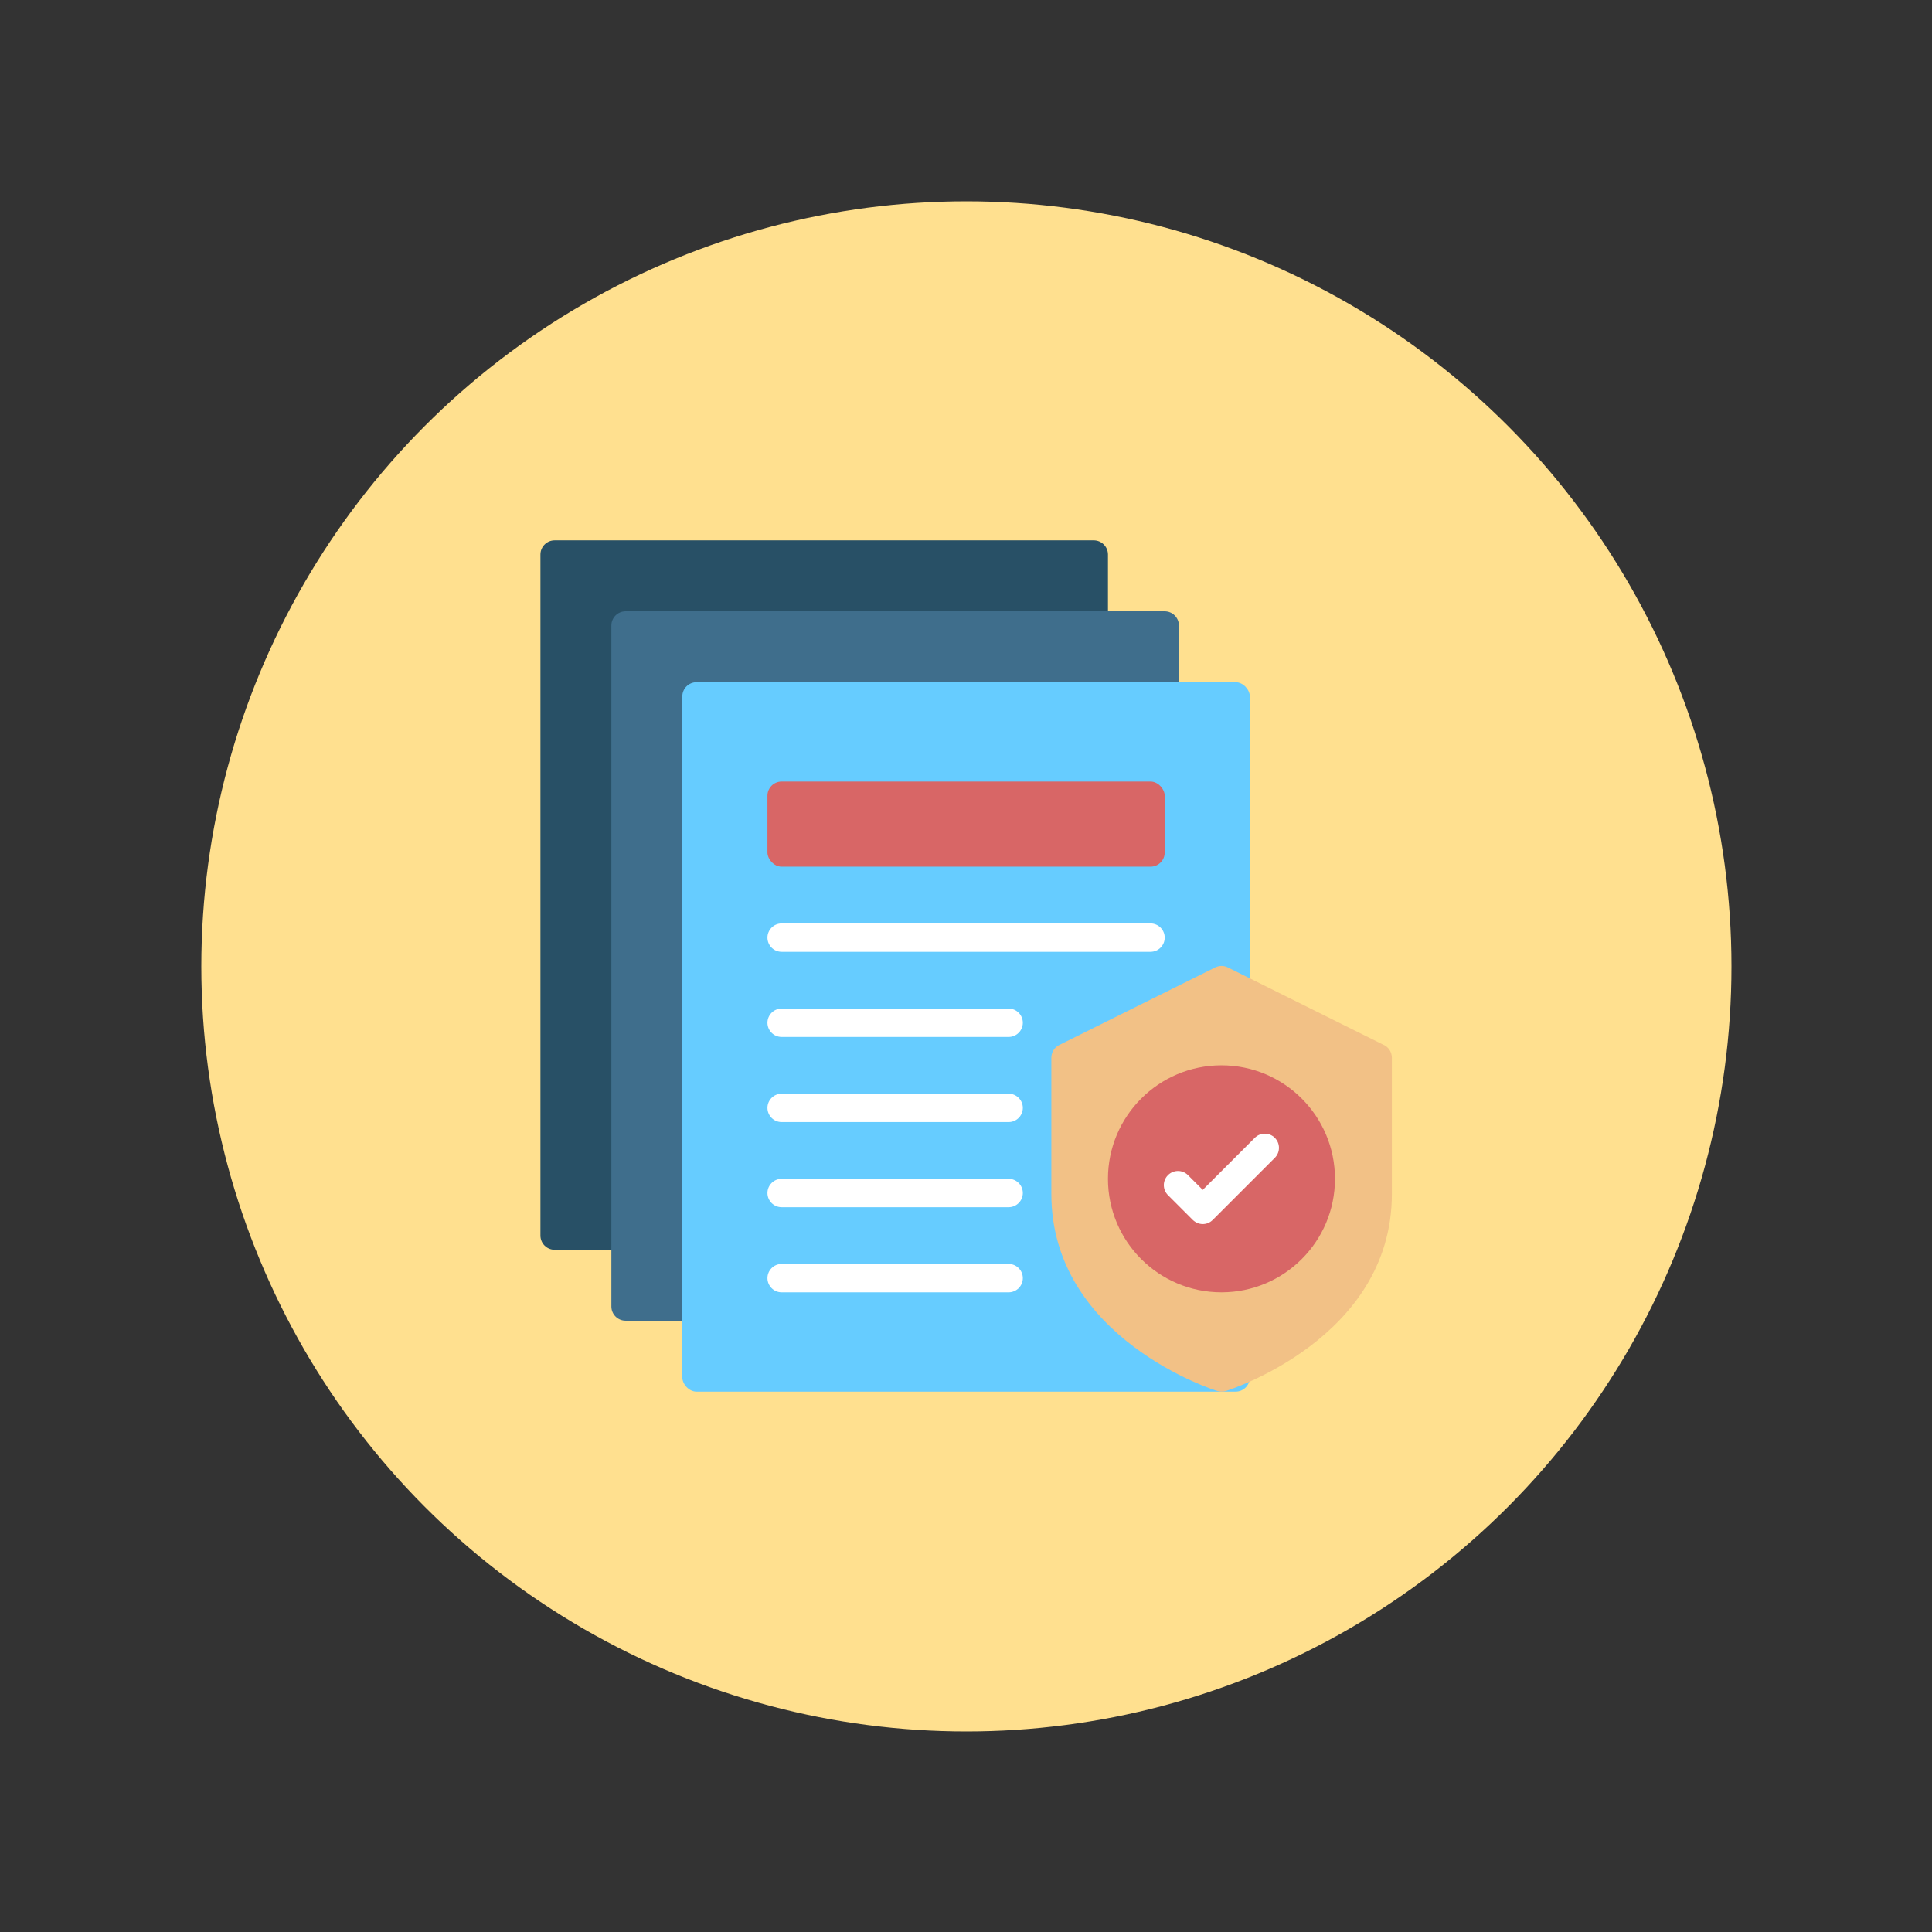 <svg id="SvgjsSvg1022" width="288" height="288" xmlns="http://www.w3.org/2000/svg" version="1.1" xmlns:xlink="http://www.w3.org/1999/xlink" xmlns:svgjs="http://svgjs.com/svgjs"><rect width="100%" height="100%" fill="#333333" stroke="none"/><circle id="SvgjsCircle1042" r="144" cx="144" cy="144" transform="matrix(0.792,0,0,0.792,30.01,30.01)" fill="#ffe08f"></circle><defs id="SvgjsDefs1023"></defs><g id="SvgjsG1024" transform="matrix(0.47,0,0,0.47,76.332,76.32)"><svg xmlns="http://www.w3.org/2000/svg" viewBox="0 0 64 64" width="288" height="288"><path fill="#285066" d="m41,2H3c-.55,0-1,.45-1,1v48c0,.55.45,1,1,1h5c.55,0,1-.45,1-1V9h32c.55,0,1-.45,1-1V3c0-.55-.45-1-1-1Z" class="svgShape color285066-0 selectable"></path><path fill="#3f6e8c" d="m46,7H8c-.55,0-1,.45-1,1v48c0,.55.45,1,1,1h5c.55,0,1-.45,1-1V14h32c.55,0,1-.45,1-1v-5c0-.55-.45-1-1-1Z" class="svgShape color3f6e8c-1 selectable"></path><rect width="40" height="50" x="12" y="12" fill="#66ccff" rx="1" ry="1" class="svgShape colorbce8f3-2 selectable"></rect><rect width="28" height="6" x="18" y="19" fill="#d86666" rx="1" ry="1" class="svgShape colord86666-3 selectable"></rect><path fill="#ffffff" d="M45 29h-26c-.55 0-1 .45-1 1s.45 1 1 1h26c.55 0 1-.45 1-1s-.45-1-1-1ZM35 35h-16c-.55 0-1 .45-1 1s.45 1 1 1h16c.55 0 1-.45 1-1s-.45-1-1-1ZM35 41h-16c-.55 0-1 .45-1 1s.45 1 1 1h16c.55 0 1-.45 1-1s-.45-1-1-1ZM35 47h-16c-.55 0-1 .45-1 1s.45 1 1 1h16c.55 0 1-.45 1-1s-.45-1-1-1ZM35 53h-16c-.55 0-1 .45-1 1s.45 1 1 1h16c.55 0 1-.45 1-1s-.45-1-1-1Z" class="svgShape colorffffff-4 selectable"></path><path fill="#f2c186" d="m61.45,37.57l-11-5.47c-.28-.14-.61-.14-.89,0l-11,5.47c-.34.17-.55.52-.55.9v9.6c0,10.22,11.59,13.86,11.71,13.89.09.03.19.04.29.04s.2-.01.29-.04c.12-.04,11.71-3.67,11.71-13.89v-9.6c0-.38-.21-.73-.55-.9Z" class="svgShape colorf2c186-5 selectable"></path><circle cx="50" cy="47" r="8" fill="#d86666" class="svgShape colord86666-6 selectable"></circle><path fill="#ffffff" d="m48.69,50.19c-.26,0-.51-.1-.71-.29l-1.75-1.75c-.39-.39-.39-1.02,0-1.41s1.02-.39,1.41,0l1.04,1.04,3.67-3.67c.39-.39,1.02-.39,1.41,0s.39,1.02,0,1.41l-4.38,4.38c-.2.2-.45.29-.71.29Z" class="svgShape colorffffff-7 selectable"></path></svg></g></svg>